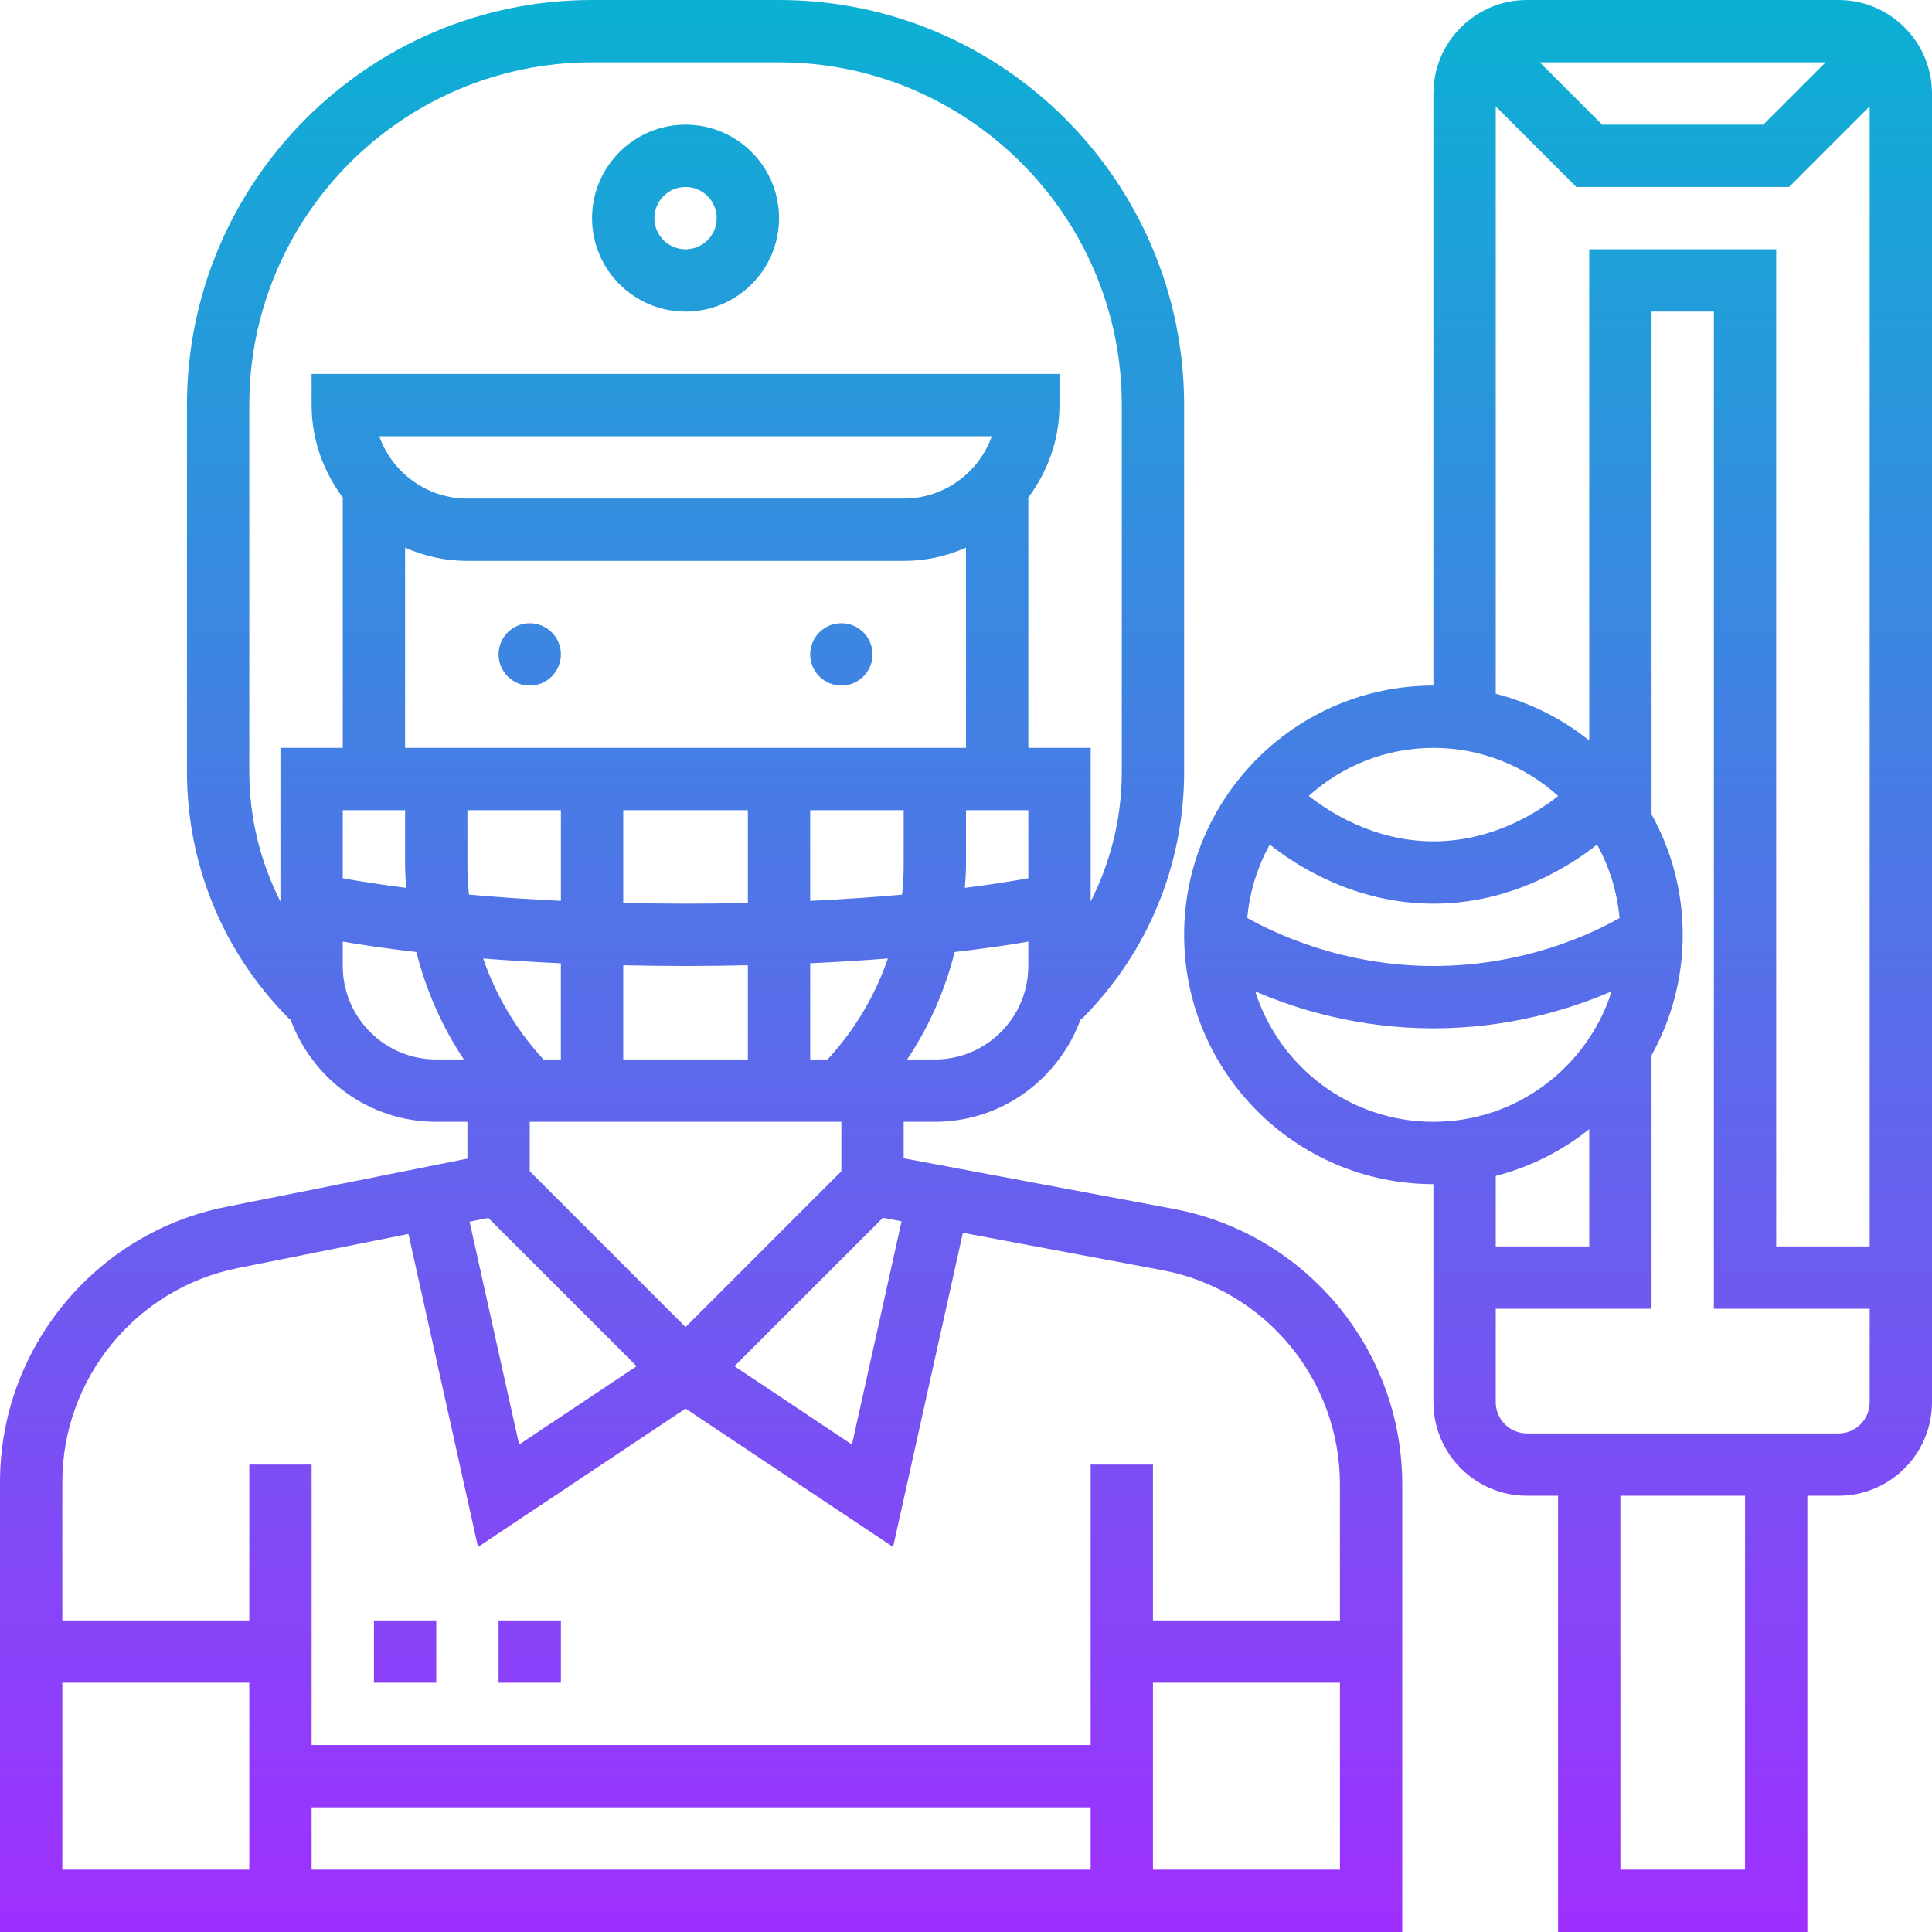<svg xmlns="http://www.w3.org/2000/svg" xmlns:xlink="http://www.w3.org/1999/xlink" width="200" zoomAndPan="magnify" viewBox="0 0 375 375" height="200" preserveAspectRatio="xMidYMid meet" version="1.0"><defs><clipPath id="47471124c4"><path d="M 227.77 234.641 L 175.402 224.82 L 175.402 217.742 L 181.453 217.742 C 194.527 217.742 205.59 209.348 209.801 197.703 L 209.922 197.824 C 222.77 184.984 229.84 167.91 229.84 149.746 L 229.84 78.629 C 229.84 35.273 194.566 0 151.211 0 L 114.918 0 C 71.566 0 36.289 35.273 36.289 78.629 L 36.289 149.746 C 36.289 167.91 43.359 184.984 56.207 197.824 L 56.328 197.703 C 60.539 209.348 71.602 217.742 84.676 217.742 L 90.727 217.742 L 90.727 224.887 L 43.762 234.277 C 18.406 239.348 0 261.793 0 287.656 L 0 375 L 272.176 375 L 272.176 288.145 C 272.176 261.969 253.508 239.469 227.77 234.641 Z M 94.785 236.402 L 123.57 265.184 L 100.762 280.391 L 91.145 237.129 Z M 171.375 236.371 L 174.996 237.047 L 165.363 280.391 L 142.555 265.184 Z M 105.488 205.645 C 100.211 199.898 96.262 193.254 93.785 186.043 C 98.363 186.406 103.379 186.727 108.863 186.973 L 108.863 205.645 Z M 145.16 157.258 L 145.16 175.258 C 141.297 175.344 137.305 175.402 133.066 175.402 C 128.824 175.402 124.832 175.344 120.969 175.258 L 120.969 157.258 Z M 157.258 157.258 L 175.402 157.258 L 175.402 167.891 C 175.402 169.828 175.293 171.742 175.102 173.648 C 169.844 174.121 163.918 174.543 157.258 174.859 Z M 187.5 167.891 L 187.5 157.258 L 199.598 157.258 L 199.598 170.469 C 196.789 170.98 192.648 171.652 187.281 172.336 C 187.379 170.859 187.5 169.387 187.5 167.891 Z M 175.402 96.773 L 90.727 96.773 C 82.84 96.773 76.113 91.719 73.613 84.676 L 192.508 84.676 C 190.016 91.719 183.289 96.773 175.402 96.773 Z M 78.629 106.305 C 82.344 107.941 86.418 108.871 90.727 108.871 L 175.402 108.871 C 179.711 108.871 183.785 107.941 187.5 106.305 L 187.5 145.16 L 78.629 145.16 Z M 78.629 157.258 L 78.629 167.891 C 78.629 169.387 78.75 170.859 78.848 172.336 C 73.48 171.652 69.34 170.98 66.531 170.469 L 66.531 157.258 Z M 90.727 167.891 L 90.727 157.258 L 108.871 157.258 L 108.871 174.852 C 102.211 174.539 96.277 174.113 91.027 173.645 C 90.836 171.742 90.727 169.828 90.727 167.891 Z M 120.969 187.355 C 124.84 187.441 128.824 187.5 133.066 187.5 C 137.305 187.5 141.289 187.441 145.16 187.355 L 145.16 205.645 L 120.969 205.645 Z M 157.258 186.969 C 162.742 186.719 167.766 186.398 172.336 186.035 C 169.863 193.254 165.914 199.898 160.633 205.641 L 157.258 205.641 Z M 181.453 205.645 L 176.074 205.645 C 180.355 199.258 183.422 192.207 185.309 184.785 C 191.297 184.094 196.082 183.375 199.59 182.77 L 199.59 187.5 C 199.598 197.504 191.457 205.645 181.453 205.645 Z M 48.387 78.629 C 48.387 41.945 78.234 12.098 114.918 12.098 L 151.211 12.098 C 187.895 12.098 217.742 41.945 217.742 78.629 L 217.742 149.746 C 217.742 158.672 215.617 167.262 211.695 174.996 L 211.695 145.16 L 199.598 145.16 L 199.598 96.773 L 199.441 96.773 C 203.281 91.707 205.645 85.465 205.645 78.629 L 205.645 72.582 L 60.484 72.582 L 60.484 78.629 C 60.484 85.465 62.848 91.707 66.691 96.773 L 66.531 96.773 L 66.531 145.16 L 54.434 145.16 L 54.434 174.996 C 50.512 167.262 48.387 158.672 48.387 149.746 Z M 66.531 187.5 L 66.531 182.77 C 70.047 183.375 74.832 184.094 80.812 184.785 C 82.707 192.207 85.773 199.266 90.047 205.645 L 84.676 205.645 C 74.672 205.645 66.531 197.504 66.531 187.5 Z M 163.305 217.742 L 163.305 227.336 L 133.066 257.578 L 102.824 227.336 L 102.824 217.742 Z M 12.098 326.613 L 48.387 326.613 L 48.387 362.902 L 12.098 362.902 Z M 211.695 362.902 L 60.484 362.902 L 60.484 350.805 L 211.695 350.805 Z M 223.789 362.902 L 223.789 326.613 L 260.082 326.613 L 260.082 362.902 Z M 260.082 314.516 L 223.789 314.516 L 223.789 284.273 L 211.695 284.273 L 211.695 338.711 L 60.484 338.711 L 60.484 284.273 L 48.387 284.273 L 48.387 314.516 L 12.098 314.516 L 12.098 287.656 C 12.098 267.543 26.414 250.082 46.133 246.141 L 79.281 239.512 L 92.781 300.262 L 133.066 273.406 L 173.348 300.262 L 186.895 239.285 L 225.543 246.531 C 245.559 250.281 260.082 267.781 260.082 288.145 Z M 169.355 127.016 C 169.355 130.355 166.645 133.066 163.305 133.066 C 159.969 133.066 157.258 130.355 157.258 127.016 C 157.258 123.676 159.969 120.969 163.305 120.969 C 166.645 120.969 169.355 123.676 169.355 127.016 Z M 108.871 127.016 C 108.871 130.355 106.16 133.066 102.824 133.066 C 99.484 133.066 96.773 130.355 96.773 127.016 C 96.773 123.676 99.484 120.969 102.824 120.969 C 106.16 120.969 108.871 123.676 108.871 127.016 Z M 133.066 60.484 C 143.07 60.484 151.211 52.344 151.211 42.34 C 151.211 32.336 143.07 24.195 133.066 24.195 C 123.059 24.195 114.918 32.336 114.918 42.34 C 114.918 52.344 123.059 60.484 133.066 60.484 Z M 133.066 36.289 C 136.398 36.289 139.113 39 139.113 42.34 C 139.113 45.676 136.398 48.387 133.066 48.387 C 129.73 48.387 127.016 45.676 127.016 42.34 C 127.016 39 129.73 36.289 133.066 36.289 Z M 72.582 314.516 L 84.676 314.516 L 84.676 326.613 L 72.582 326.613 Z M 96.773 314.516 L 108.871 314.516 L 108.871 326.613 L 96.773 326.613 Z M 356.855 0 L 296.371 0 C 286.367 0 278.227 8.141 278.227 18.145 L 278.227 133.066 C 251.547 133.066 229.84 154.773 229.84 181.453 C 229.84 208.133 251.547 229.84 278.227 229.84 L 278.227 272.176 C 278.227 282.18 286.367 290.324 296.371 290.324 L 302.418 290.324 L 302.418 375 L 350.805 375 L 350.805 290.324 L 356.855 290.324 C 366.859 290.324 375 282.18 375 272.176 L 375 18.145 C 375 8.141 366.859 0 356.855 0 Z M 354.352 12.098 L 342.254 24.195 L 310.973 24.195 L 298.875 12.098 Z M 290.324 20.648 L 305.965 36.289 L 347.262 36.289 L 362.902 20.648 L 362.902 241.934 L 344.758 241.934 L 344.758 48.387 L 308.469 48.387 L 308.469 143.738 C 303.207 139.512 297.043 136.398 290.324 134.656 Z M 278.227 175.402 C 293.547 175.402 304.988 167.914 309.984 163.934 C 312.363 168.23 313.887 173.055 314.348 178.191 C 308.965 181.258 295.828 187.5 278.227 187.5 C 260.766 187.5 247.535 181.234 242.098 178.172 C 242.559 173.051 244.082 168.23 246.461 163.934 C 251.461 167.914 262.906 175.402 278.227 175.402 Z M 302.438 154.492 C 298.875 157.348 290.055 163.305 278.227 163.305 C 266.539 163.305 257.637 157.344 254.027 154.48 C 260.457 148.707 268.922 145.16 278.227 145.16 C 287.535 145.16 296.008 148.711 302.438 154.492 Z M 243.637 192.418 C 251.691 195.902 263.637 199.598 278.227 199.598 C 292.816 199.598 304.762 195.902 312.816 192.418 C 308.152 207.086 294.418 217.742 278.227 217.742 C 262.035 217.742 248.297 207.086 243.637 192.418 Z M 308.469 219.164 L 308.469 241.934 L 290.324 241.934 L 290.324 228.246 C 297.043 226.508 303.207 223.391 308.469 219.164 Z M 338.711 362.902 L 314.516 362.902 L 314.516 290.324 L 338.711 290.324 Z M 356.855 278.227 L 296.371 278.227 C 293.039 278.227 290.324 275.516 290.324 272.176 L 290.324 254.031 L 320.566 254.031 L 320.566 204.824 C 324.41 197.887 326.613 189.926 326.613 181.453 C 326.613 172.977 324.41 165.012 320.566 158.082 L 320.566 60.484 L 332.66 60.484 L 332.66 254.031 L 362.902 254.031 L 362.902 272.176 C 362.902 275.516 360.188 278.227 356.855 278.227 Z M 356.855 278.227 " clip-rule="nonzero"/></clipPath><linearGradient x1="32" gradientTransform="matrix(6.048, 0, 0, 6.048, -6.048, -6.048)" y1="63" x2="32" gradientUnits="userSpaceOnUse" y2="1" id="a064b5394c"><stop stop-opacity="1" stop-color="rgb(62.399%, 18.399%, 99.998%)" offset="0"/><stop stop-opacity="1" stop-color="rgb(62.172%, 18.597%, 99.931%)" offset="0.004"/><stop stop-opacity="1" stop-color="rgb(61.945%, 18.797%, 99.864%)" offset="0.008"/><stop stop-opacity="1" stop-color="rgb(61.717%, 18.996%, 99.796%)" offset="0.012"/><stop stop-opacity="1" stop-color="rgb(61.491%, 19.196%, 99.728%)" offset="0.016"/><stop stop-opacity="1" stop-color="rgb(61.264%, 19.394%, 99.661%)" offset="0.02"/><stop stop-opacity="1" stop-color="rgb(61.038%, 19.594%, 99.594%)" offset="0.023"/><stop stop-opacity="1" stop-color="rgb(60.811%, 19.794%, 99.525%)" offset="0.027"/><stop stop-opacity="1" stop-color="rgb(60.583%, 19.994%, 99.458%)" offset="0.031"/><stop stop-opacity="1" stop-color="rgb(60.356%, 20.192%, 99.391%)" offset="0.035"/><stop stop-opacity="1" stop-color="rgb(60.13%, 20.392%, 99.324%)" offset="0.039"/><stop stop-opacity="1" stop-color="rgb(59.903%, 20.59%, 99.255%)" offset="0.043"/><stop stop-opacity="1" stop-color="rgb(59.676%, 20.79%, 99.188%)" offset="0.047"/><stop stop-opacity="1" stop-color="rgb(59.448%, 20.988%, 99.12%)" offset="0.051"/><stop stop-opacity="1" stop-color="rgb(59.222%, 21.188%, 99.052%)" offset="0.055"/><stop stop-opacity="1" stop-color="rgb(58.995%, 21.387%, 98.985%)" offset="0.059"/><stop stop-opacity="1" stop-color="rgb(58.768%, 21.587%, 98.918%)" offset="0.062"/><stop stop-opacity="1" stop-color="rgb(58.54%, 21.785%, 98.849%)" offset="0.066"/><stop stop-opacity="1" stop-color="rgb(58.315%, 21.985%, 98.782%)" offset="0.07"/><stop stop-opacity="1" stop-color="rgb(58.087%, 22.183%, 98.715%)" offset="0.074"/><stop stop-opacity="1" stop-color="rgb(57.86%, 22.383%, 98.648%)" offset="0.078"/><stop stop-opacity="1" stop-color="rgb(57.632%, 22.581%, 98.579%)" offset="0.082"/><stop stop-opacity="1" stop-color="rgb(57.407%, 22.781%, 98.512%)" offset="0.086"/><stop stop-opacity="1" stop-color="rgb(57.179%, 22.981%, 98.445%)" offset="0.09"/><stop stop-opacity="1" stop-color="rgb(56.952%, 23.181%, 98.378%)" offset="0.094"/><stop stop-opacity="1" stop-color="rgb(56.725%, 23.38%, 98.309%)" offset="0.098"/><stop stop-opacity="1" stop-color="rgb(56.499%, 23.579%, 98.242%)" offset="0.102"/><stop stop-opacity="1" stop-color="rgb(56.271%, 23.778%, 98.174%)" offset="0.105"/><stop stop-opacity="1" stop-color="rgb(56.044%, 23.978%, 98.106%)" offset="0.109"/><stop stop-opacity="1" stop-color="rgb(55.817%, 24.176%, 98.039%)" offset="0.113"/><stop stop-opacity="1" stop-color="rgb(55.591%, 24.376%, 97.972%)" offset="0.117"/><stop stop-opacity="1" stop-color="rgb(55.363%, 24.574%, 97.903%)" offset="0.121"/><stop stop-opacity="1" stop-color="rgb(55.136%, 24.774%, 97.836%)" offset="0.125"/><stop stop-opacity="1" stop-color="rgb(54.909%, 24.973%, 97.769%)" offset="0.129"/><stop stop-opacity="1" stop-color="rgb(54.683%, 25.172%, 97.702%)" offset="0.133"/><stop stop-opacity="1" stop-color="rgb(54.456%, 25.371%, 97.633%)" offset="0.137"/><stop stop-opacity="1" stop-color="rgb(54.228%, 25.571%, 97.566%)" offset="0.141"/><stop stop-opacity="1" stop-color="rgb(54.001%, 25.769%, 97.499%)" offset="0.145"/><stop stop-opacity="1" stop-color="rgb(53.775%, 25.969%, 97.432%)" offset="0.148"/><stop stop-opacity="1" stop-color="rgb(53.548%, 26.169%, 97.363%)" offset="0.152"/><stop stop-opacity="1" stop-color="rgb(53.322%, 26.369%, 97.296%)" offset="0.156"/><stop stop-opacity="1" stop-color="rgb(53.094%, 26.567%, 97.227%)" offset="0.16"/><stop stop-opacity="1" stop-color="rgb(52.867%, 26.767%, 97.16%)" offset="0.164"/><stop stop-opacity="1" stop-color="rgb(52.64%, 26.965%, 97.093%)" offset="0.168"/><stop stop-opacity="1" stop-color="rgb(52.414%, 27.165%, 97.026%)" offset="0.172"/><stop stop-opacity="1" stop-color="rgb(52.187%, 27.364%, 96.957%)" offset="0.176"/><stop stop-opacity="1" stop-color="rgb(51.959%, 27.563%, 96.89%)" offset="0.18"/><stop stop-opacity="1" stop-color="rgb(51.732%, 27.762%, 96.823%)" offset="0.184"/><stop stop-opacity="1" stop-color="rgb(51.506%, 27.962%, 96.756%)" offset="0.188"/><stop stop-opacity="1" stop-color="rgb(51.279%, 28.16%, 96.687%)" offset="0.191"/><stop stop-opacity="1" stop-color="rgb(51.051%, 28.36%, 96.62%)" offset="0.195"/><stop stop-opacity="1" stop-color="rgb(50.824%, 28.558%, 96.553%)" offset="0.199"/><stop stop-opacity="1" stop-color="rgb(50.598%, 28.758%, 96.486%)" offset="0.203"/><stop stop-opacity="1" stop-color="rgb(50.371%, 28.957%, 96.417%)" offset="0.207"/><stop stop-opacity="1" stop-color="rgb(50.143%, 29.156%, 96.35%)" offset="0.211"/><stop stop-opacity="1" stop-color="rgb(49.916%, 29.355%, 96.281%)" offset="0.215"/><stop stop-opacity="1" stop-color="rgb(49.69%, 29.555%, 96.214%)" offset="0.219"/><stop stop-opacity="1" stop-color="rgb(49.463%, 29.755%, 96.147%)" offset="0.223"/><stop stop-opacity="1" stop-color="rgb(49.236%, 29.955%, 96.08%)" offset="0.227"/><stop stop-opacity="1" stop-color="rgb(49.008%, 30.153%, 96.011%)" offset="0.23"/><stop stop-opacity="1" stop-color="rgb(48.782%, 30.353%, 95.944%)" offset="0.234"/><stop stop-opacity="1" stop-color="rgb(48.555%, 30.551%, 95.877%)" offset="0.238"/><stop stop-opacity="1" stop-color="rgb(48.328%, 30.751%, 95.81%)" offset="0.242"/><stop stop-opacity="1" stop-color="rgb(48.1%, 30.949%, 95.741%)" offset="0.246"/><stop stop-opacity="1" stop-color="rgb(47.874%, 31.149%, 95.674%)" offset="0.25"/><stop stop-opacity="1" stop-color="rgb(47.647%, 31.348%, 95.605%)" offset="0.254"/><stop stop-opacity="1" stop-color="rgb(47.42%, 31.548%, 95.538%)" offset="0.258"/><stop stop-opacity="1" stop-color="rgb(47.192%, 31.746%, 95.471%)" offset="0.262"/><stop stop-opacity="1" stop-color="rgb(46.967%, 31.946%, 95.404%)" offset="0.266"/><stop stop-opacity="1" stop-color="rgb(46.739%, 32.144%, 95.335%)" offset="0.27"/><stop stop-opacity="1" stop-color="rgb(46.512%, 32.344%, 95.268%)" offset="0.273"/><stop stop-opacity="1" stop-color="rgb(46.284%, 32.542%, 95.201%)" offset="0.277"/><stop stop-opacity="1" stop-color="rgb(46.059%, 32.742%, 95.134%)" offset="0.281"/><stop stop-opacity="1" stop-color="rgb(45.831%, 32.942%, 95.065%)" offset="0.285"/><stop stop-opacity="1" stop-color="rgb(45.604%, 33.142%, 94.998%)" offset="0.289"/><stop stop-opacity="1" stop-color="rgb(45.377%, 33.34%, 94.931%)" offset="0.293"/><stop stop-opacity="1" stop-color="rgb(45.151%, 33.54%, 94.864%)" offset="0.297"/><stop stop-opacity="1" stop-color="rgb(44.923%, 33.739%, 94.795%)" offset="0.301"/><stop stop-opacity="1" stop-color="rgb(44.698%, 33.939%, 94.728%)" offset="0.305"/><stop stop-opacity="1" stop-color="rgb(44.47%, 34.137%, 94.659%)" offset="0.309"/><stop stop-opacity="1" stop-color="rgb(44.243%, 34.337%, 94.592%)" offset="0.312"/><stop stop-opacity="1" stop-color="rgb(44.016%, 34.535%, 94.525%)" offset="0.316"/><stop stop-opacity="1" stop-color="rgb(43.79%, 34.735%, 94.458%)" offset="0.32"/><stop stop-opacity="1" stop-color="rgb(43.562%, 34.933%, 94.389%)" offset="0.324"/><stop stop-opacity="1" stop-color="rgb(43.335%, 35.133%, 94.322%)" offset="0.328"/><stop stop-opacity="1" stop-color="rgb(43.108%, 35.332%, 94.255%)" offset="0.332"/><stop stop-opacity="1" stop-color="rgb(42.882%, 35.532%, 94.188%)" offset="0.336"/><stop stop-opacity="1" stop-color="rgb(42.654%, 35.73%, 94.119%)" offset="0.34"/><stop stop-opacity="1" stop-color="rgb(42.427%, 35.93%, 94.052%)" offset="0.344"/><stop stop-opacity="1" stop-color="rgb(42.2%, 36.13%, 93.985%)" offset="0.348"/><stop stop-opacity="1" stop-color="rgb(41.974%, 36.33%, 93.918%)" offset="0.352"/><stop stop-opacity="1" stop-color="rgb(41.747%, 36.528%, 93.849%)" offset="0.355"/><stop stop-opacity="1" stop-color="rgb(41.519%, 36.728%, 93.782%)" offset="0.359"/><stop stop-opacity="1" stop-color="rgb(41.292%, 36.926%, 93.713%)" offset="0.363"/><stop stop-opacity="1" stop-color="rgb(41.066%, 37.126%, 93.646%)" offset="0.367"/><stop stop-opacity="1" stop-color="rgb(40.839%, 37.325%, 93.579%)" offset="0.371"/><stop stop-opacity="1" stop-color="rgb(40.611%, 37.524%, 93.512%)" offset="0.375"/><stop stop-opacity="1" stop-color="rgb(40.384%, 37.723%, 93.443%)" offset="0.379"/><stop stop-opacity="1" stop-color="rgb(40.158%, 37.923%, 93.376%)" offset="0.383"/><stop stop-opacity="1" stop-color="rgb(39.931%, 38.121%, 93.309%)" offset="0.387"/><stop stop-opacity="1" stop-color="rgb(39.703%, 38.321%, 93.242%)" offset="0.391"/><stop stop-opacity="1" stop-color="rgb(39.476%, 38.519%, 93.173%)" offset="0.395"/><stop stop-opacity="1" stop-color="rgb(39.25%, 38.719%, 93.106%)" offset="0.398"/><stop stop-opacity="1" stop-color="rgb(39.023%, 38.918%, 93.039%)" offset="0.402"/><stop stop-opacity="1" stop-color="rgb(38.795%, 39.117%, 92.972%)" offset="0.406"/><stop stop-opacity="1" stop-color="rgb(38.568%, 39.316%, 92.903%)" offset="0.41"/><stop stop-opacity="1" stop-color="rgb(38.342%, 39.516%, 92.836%)" offset="0.414"/><stop stop-opacity="1" stop-color="rgb(38.115%, 39.716%, 92.767%)" offset="0.418"/><stop stop-opacity="1" stop-color="rgb(37.888%, 39.915%, 92.7%)" offset="0.422"/><stop stop-opacity="1" stop-color="rgb(37.66%, 40.114%, 92.633%)" offset="0.426"/><stop stop-opacity="1" stop-color="rgb(37.434%, 40.314%, 92.566%)" offset="0.43"/><stop stop-opacity="1" stop-color="rgb(37.207%, 40.512%, 92.497%)" offset="0.434"/><stop stop-opacity="1" stop-color="rgb(36.981%, 40.712%, 92.43%)" offset="0.438"/><stop stop-opacity="1" stop-color="rgb(36.754%, 40.91%, 92.363%)" offset="0.441"/><stop stop-opacity="1" stop-color="rgb(36.526%, 41.11%, 92.296%)" offset="0.445"/><stop stop-opacity="1" stop-color="rgb(36.299%, 41.309%, 92.227%)" offset="0.449"/><stop stop-opacity="1" stop-color="rgb(36.073%, 41.508%, 92.16%)" offset="0.453"/><stop stop-opacity="1" stop-color="rgb(35.846%, 41.707%, 92.093%)" offset="0.457"/><stop stop-opacity="1" stop-color="rgb(35.619%, 41.907%, 92.026%)" offset="0.461"/><stop stop-opacity="1" stop-color="rgb(35.391%, 42.105%, 91.957%)" offset="0.465"/><stop stop-opacity="1" stop-color="rgb(35.165%, 42.305%, 91.89%)" offset="0.469"/><stop stop-opacity="1" stop-color="rgb(34.938%, 42.503%, 91.821%)" offset="0.473"/><stop stop-opacity="1" stop-color="rgb(34.711%, 42.703%, 91.754%)" offset="0.477"/><stop stop-opacity="1" stop-color="rgb(34.483%, 42.903%, 91.687%)" offset="0.48"/><stop stop-opacity="1" stop-color="rgb(34.258%, 43.103%, 91.62%)" offset="0.484"/><stop stop-opacity="1" stop-color="rgb(34.03%, 43.301%, 91.551%)" offset="0.488"/><stop stop-opacity="1" stop-color="rgb(33.803%, 43.501%, 91.484%)" offset="0.492"/><stop stop-opacity="1" stop-color="rgb(33.575%, 43.7%, 91.417%)" offset="0.496"/><stop stop-opacity="1" stop-color="rgb(33.35%, 43.9%, 91.35%)" offset="0.5"/><stop stop-opacity="1" stop-color="rgb(33.122%, 44.098%, 91.281%)" offset="0.504"/><stop stop-opacity="1" stop-color="rgb(32.895%, 44.298%, 91.214%)" offset="0.508"/><stop stop-opacity="1" stop-color="rgb(32.668%, 44.496%, 91.145%)" offset="0.512"/><stop stop-opacity="1" stop-color="rgb(32.442%, 44.696%, 91.078%)" offset="0.516"/><stop stop-opacity="1" stop-color="rgb(32.214%, 44.894%, 91.011%)" offset="0.52"/><stop stop-opacity="1" stop-color="rgb(31.987%, 45.094%, 90.944%)" offset="0.523"/><stop stop-opacity="1" stop-color="rgb(31.76%, 45.293%, 90.875%)" offset="0.527"/><stop stop-opacity="1" stop-color="rgb(31.534%, 45.493%, 90.808%)" offset="0.531"/><stop stop-opacity="1" stop-color="rgb(31.306%, 45.691%, 90.741%)" offset="0.535"/><stop stop-opacity="1" stop-color="rgb(31.079%, 45.891%, 90.674%)" offset="0.539"/><stop stop-opacity="1" stop-color="rgb(30.852%, 46.091%, 90.605%)" offset="0.543"/><stop stop-opacity="1" stop-color="rgb(30.626%, 46.291%, 90.538%)" offset="0.547"/><stop stop-opacity="1" stop-color="rgb(30.399%, 46.489%, 90.471%)" offset="0.551"/><stop stop-opacity="1" stop-color="rgb(30.171%, 46.689%, 90.404%)" offset="0.555"/><stop stop-opacity="1" stop-color="rgb(29.944%, 46.887%, 90.335%)" offset="0.559"/><stop stop-opacity="1" stop-color="rgb(29.718%, 47.087%, 90.268%)" offset="0.562"/><stop stop-opacity="1" stop-color="rgb(29.491%, 47.285%, 90.199%)" offset="0.566"/><stop stop-opacity="1" stop-color="rgb(29.265%, 47.485%, 90.132%)" offset="0.57"/><stop stop-opacity="1" stop-color="rgb(29.037%, 47.684%, 90.065%)" offset="0.574"/><stop stop-opacity="1" stop-color="rgb(28.81%, 47.884%, 89.998%)" offset="0.578"/><stop stop-opacity="1" stop-color="rgb(28.583%, 48.082%, 89.929%)" offset="0.582"/><stop stop-opacity="1" stop-color="rgb(28.357%, 48.282%, 89.862%)" offset="0.586"/><stop stop-opacity="1" stop-color="rgb(28.13%, 48.48%, 89.795%)" offset="0.59"/><stop stop-opacity="1" stop-color="rgb(27.902%, 48.68%, 89.728%)" offset="0.594"/><stop stop-opacity="1" stop-color="rgb(27.675%, 48.878%, 89.659%)" offset="0.598"/><stop stop-opacity="1" stop-color="rgb(27.449%, 49.078%, 89.592%)" offset="0.602"/><stop stop-opacity="1" stop-color="rgb(27.222%, 49.277%, 89.525%)" offset="0.605"/><stop stop-opacity="1" stop-color="rgb(26.994%, 49.477%, 89.458%)" offset="0.609"/><stop stop-opacity="1" stop-color="rgb(26.767%, 49.677%, 89.389%)" offset="0.613"/><stop stop-opacity="1" stop-color="rgb(26.541%, 49.876%, 89.322%)" offset="0.617"/><stop stop-opacity="1" stop-color="rgb(26.314%, 50.075%, 89.253%)" offset="0.621"/><stop stop-opacity="1" stop-color="rgb(26.086%, 50.275%, 89.186%)" offset="0.625"/><stop stop-opacity="1" stop-color="rgb(25.859%, 50.473%, 89.119%)" offset="0.629"/><stop stop-opacity="1" stop-color="rgb(25.633%, 50.673%, 89.052%)" offset="0.633"/><stop stop-opacity="1" stop-color="rgb(25.406%, 50.871%, 88.983%)" offset="0.637"/><stop stop-opacity="1" stop-color="rgb(25.179%, 51.071%, 88.916%)" offset="0.641"/><stop stop-opacity="1" stop-color="rgb(24.951%, 51.27%, 88.849%)" offset="0.645"/><stop stop-opacity="1" stop-color="rgb(24.725%, 51.469%, 88.782%)" offset="0.648"/><stop stop-opacity="1" stop-color="rgb(24.498%, 51.668%, 88.713%)" offset="0.652"/><stop stop-opacity="1" stop-color="rgb(24.271%, 51.868%, 88.646%)" offset="0.656"/><stop stop-opacity="1" stop-color="rgb(24.043%, 52.066%, 88.579%)" offset="0.66"/><stop stop-opacity="1" stop-color="rgb(23.817%, 52.266%, 88.512%)" offset="0.664"/><stop stop-opacity="1" stop-color="rgb(23.59%, 52.464%, 88.443%)" offset="0.668"/><stop stop-opacity="1" stop-color="rgb(23.363%, 52.664%, 88.376%)" offset="0.672"/><stop stop-opacity="1" stop-color="rgb(23.135%, 52.864%, 88.307%)" offset="0.676"/><stop stop-opacity="1" stop-color="rgb(22.91%, 53.064%, 88.24%)" offset="0.68"/><stop stop-opacity="1" stop-color="rgb(22.682%, 53.262%, 88.173%)" offset="0.684"/><stop stop-opacity="1" stop-color="rgb(22.455%, 53.462%, 88.106%)" offset="0.688"/><stop stop-opacity="1" stop-color="rgb(22.227%, 53.661%, 88.037%)" offset="0.691"/><stop stop-opacity="1" stop-color="rgb(22.002%, 53.86%, 87.97%)" offset="0.695"/><stop stop-opacity="1" stop-color="rgb(21.774%, 54.059%, 87.903%)" offset="0.699"/><stop stop-opacity="1" stop-color="rgb(21.547%, 54.259%, 87.836%)" offset="0.703"/><stop stop-opacity="1" stop-color="rgb(21.32%, 54.457%, 87.767%)" offset="0.707"/><stop stop-opacity="1" stop-color="rgb(21.094%, 54.657%, 87.7%)" offset="0.711"/><stop stop-opacity="1" stop-color="rgb(20.866%, 54.855%, 87.633%)" offset="0.715"/><stop stop-opacity="1" stop-color="rgb(20.641%, 55.055%, 87.566%)" offset="0.719"/><stop stop-opacity="1" stop-color="rgb(20.413%, 55.254%, 87.497%)" offset="0.723"/><stop stop-opacity="1" stop-color="rgb(20.186%, 55.453%, 87.43%)" offset="0.727"/><stop stop-opacity="1" stop-color="rgb(19.958%, 55.652%, 87.361%)" offset="0.73"/><stop stop-opacity="1" stop-color="rgb(19.733%, 55.852%, 87.294%)" offset="0.734"/><stop stop-opacity="1" stop-color="rgb(19.505%, 56.052%, 87.227%)" offset="0.738"/><stop stop-opacity="1" stop-color="rgb(19.278%, 56.252%, 87.16%)" offset="0.742"/><stop stop-opacity="1" stop-color="rgb(19.051%, 56.45%, 87.091%)" offset="0.746"/><stop stop-opacity="1" stop-color="rgb(18.825%, 56.65%, 87.024%)" offset="0.75"/><stop stop-opacity="1" stop-color="rgb(18.597%, 56.848%, 86.957%)" offset="0.754"/><stop stop-opacity="1" stop-color="rgb(18.37%, 57.048%, 86.89%)" offset="0.758"/><stop stop-opacity="1" stop-color="rgb(18.143%, 57.246%, 86.821%)" offset="0.762"/><stop stop-opacity="1" stop-color="rgb(17.917%, 57.446%, 86.754%)" offset="0.766"/><stop stop-opacity="1" stop-color="rgb(17.69%, 57.645%, 86.685%)" offset="0.77"/><stop stop-opacity="1" stop-color="rgb(17.462%, 57.845%, 86.618%)" offset="0.773"/><stop stop-opacity="1" stop-color="rgb(17.235%, 58.043%, 86.551%)" offset="0.777"/><stop stop-opacity="1" stop-color="rgb(17.009%, 58.243%, 86.484%)" offset="0.781"/><stop stop-opacity="1" stop-color="rgb(16.782%, 58.441%, 86.415%)" offset="0.785"/><stop stop-opacity="1" stop-color="rgb(16.554%, 58.641%, 86.348%)" offset="0.789"/><stop stop-opacity="1" stop-color="rgb(16.327%, 58.839%, 86.281%)" offset="0.793"/><stop stop-opacity="1" stop-color="rgb(16.101%, 59.039%, 86.214%)" offset="0.797"/><stop stop-opacity="1" stop-color="rgb(15.874%, 59.238%, 86.145%)" offset="0.801"/><stop stop-opacity="1" stop-color="rgb(15.646%, 59.438%, 86.078%)" offset="0.805"/><stop stop-opacity="1" stop-color="rgb(15.419%, 59.637%, 86.011%)" offset="0.809"/><stop stop-opacity="1" stop-color="rgb(15.193%, 59.837%, 85.944%)" offset="0.812"/><stop stop-opacity="1" stop-color="rgb(14.966%, 60.036%, 85.875%)" offset="0.816"/><stop stop-opacity="1" stop-color="rgb(14.738%, 60.236%, 85.808%)" offset="0.82"/><stop stop-opacity="1" stop-color="rgb(14.511%, 60.434%, 85.739%)" offset="0.824"/><stop stop-opacity="1" stop-color="rgb(14.285%, 60.634%, 85.672%)" offset="0.828"/><stop stop-opacity="1" stop-color="rgb(14.058%, 60.832%, 85.605%)" offset="0.832"/><stop stop-opacity="1" stop-color="rgb(13.831%, 61.032%, 85.538%)" offset="0.836"/><stop stop-opacity="1" stop-color="rgb(13.603%, 61.23%, 85.469%)" offset="0.84"/><stop stop-opacity="1" stop-color="rgb(13.377%, 61.43%, 85.402%)" offset="0.844"/><stop stop-opacity="1" stop-color="rgb(13.15%, 61.629%, 85.335%)" offset="0.848"/><stop stop-opacity="1" stop-color="rgb(12.924%, 61.829%, 85.268%)" offset="0.852"/><stop stop-opacity="1" stop-color="rgb(12.697%, 62.027%, 85.199%)" offset="0.855"/><stop stop-opacity="1" stop-color="rgb(12.469%, 62.227%, 85.132%)" offset="0.859"/><stop stop-opacity="1" stop-color="rgb(12.242%, 62.425%, 85.065%)" offset="0.863"/><stop stop-opacity="1" stop-color="rgb(12.016%, 62.625%, 84.998%)" offset="0.867"/><stop stop-opacity="1" stop-color="rgb(11.789%, 62.825%, 84.929%)" offset="0.871"/><stop stop-opacity="1" stop-color="rgb(11.562%, 63.025%, 84.862%)" offset="0.875"/><stop stop-opacity="1" stop-color="rgb(11.334%, 63.223%, 84.793%)" offset="0.879"/><stop stop-opacity="1" stop-color="rgb(11.108%, 63.423%, 84.726%)" offset="0.883"/><stop stop-opacity="1" stop-color="rgb(10.881%, 63.622%, 84.659%)" offset="0.887"/><stop stop-opacity="1" stop-color="rgb(10.654%, 63.821%, 84.592%)" offset="0.891"/><stop stop-opacity="1" stop-color="rgb(10.426%, 64.02%, 84.523%)" offset="0.895"/><stop stop-opacity="1" stop-color="rgb(10.2%, 64.22%, 84.456%)" offset="0.898"/><stop stop-opacity="1" stop-color="rgb(9.973%, 64.418%, 84.389%)" offset="0.902"/><stop stop-opacity="1" stop-color="rgb(9.746%, 64.618%, 84.322%)" offset="0.906"/><stop stop-opacity="1" stop-color="rgb(9.518%, 64.816%, 84.253%)" offset="0.91"/><stop stop-opacity="1" stop-color="rgb(9.293%, 65.016%, 84.186%)" offset="0.914"/><stop stop-opacity="1" stop-color="rgb(9.065%, 65.215%, 84.119%)" offset="0.918"/><stop stop-opacity="1" stop-color="rgb(8.838%, 65.414%, 84.052%)" offset="0.922"/><stop stop-opacity="1" stop-color="rgb(8.611%, 65.613%, 83.983%)" offset="0.926"/><stop stop-opacity="1" stop-color="rgb(8.385%, 65.813%, 83.916%)" offset="0.93"/><stop stop-opacity="1" stop-color="rgb(8.157%, 66.013%, 83.847%)" offset="0.934"/><stop stop-opacity="1" stop-color="rgb(7.93%, 66.212%, 83.78%)" offset="0.938"/><stop stop-opacity="1" stop-color="rgb(7.703%, 66.411%, 83.713%)" offset="0.941"/><stop stop-opacity="1" stop-color="rgb(7.477%, 66.611%, 83.646%)" offset="0.945"/><stop stop-opacity="1" stop-color="rgb(7.249%, 66.809%, 83.577%)" offset="0.949"/><stop stop-opacity="1" stop-color="rgb(7.022%, 67.009%, 83.51%)" offset="0.953"/><stop stop-opacity="1" stop-color="rgb(6.795%, 67.207%, 83.443%)" offset="0.957"/><stop stop-opacity="1" stop-color="rgb(6.569%, 67.407%, 83.376%)" offset="0.961"/><stop stop-opacity="1" stop-color="rgb(6.342%, 67.606%, 83.307%)" offset="0.965"/><stop stop-opacity="1" stop-color="rgb(6.114%, 67.805%, 83.24%)" offset="0.969"/><stop stop-opacity="1" stop-color="rgb(5.887%, 68.004%, 83.173%)" offset="0.973"/><stop stop-opacity="1" stop-color="rgb(5.661%, 68.204%, 83.105%)" offset="0.977"/><stop stop-opacity="1" stop-color="rgb(5.434%, 68.402%, 83.037%)" offset="0.98"/><stop stop-opacity="1" stop-color="rgb(5.206%, 68.602%, 82.97%)" offset="0.984"/><stop stop-opacity="1" stop-color="rgb(4.979%, 68.8%, 82.901%)" offset="0.988"/><stop stop-opacity="1" stop-color="rgb(4.753%, 69%, 82.834%)" offset="0.992"/><stop stop-opacity="1" stop-color="rgb(4.526%, 69.199%, 82.767%)" offset="0.996"/><stop stop-opacity="1" stop-color="rgb(4.3%, 69.398%, 82.7%)" offset="1"/></linearGradient></defs><g clip-path="url(#47471124c4)"><rect x="-37.5" fill="url(#a064b5394c)" width="450" y="-37.5" height="450"/></g></svg>